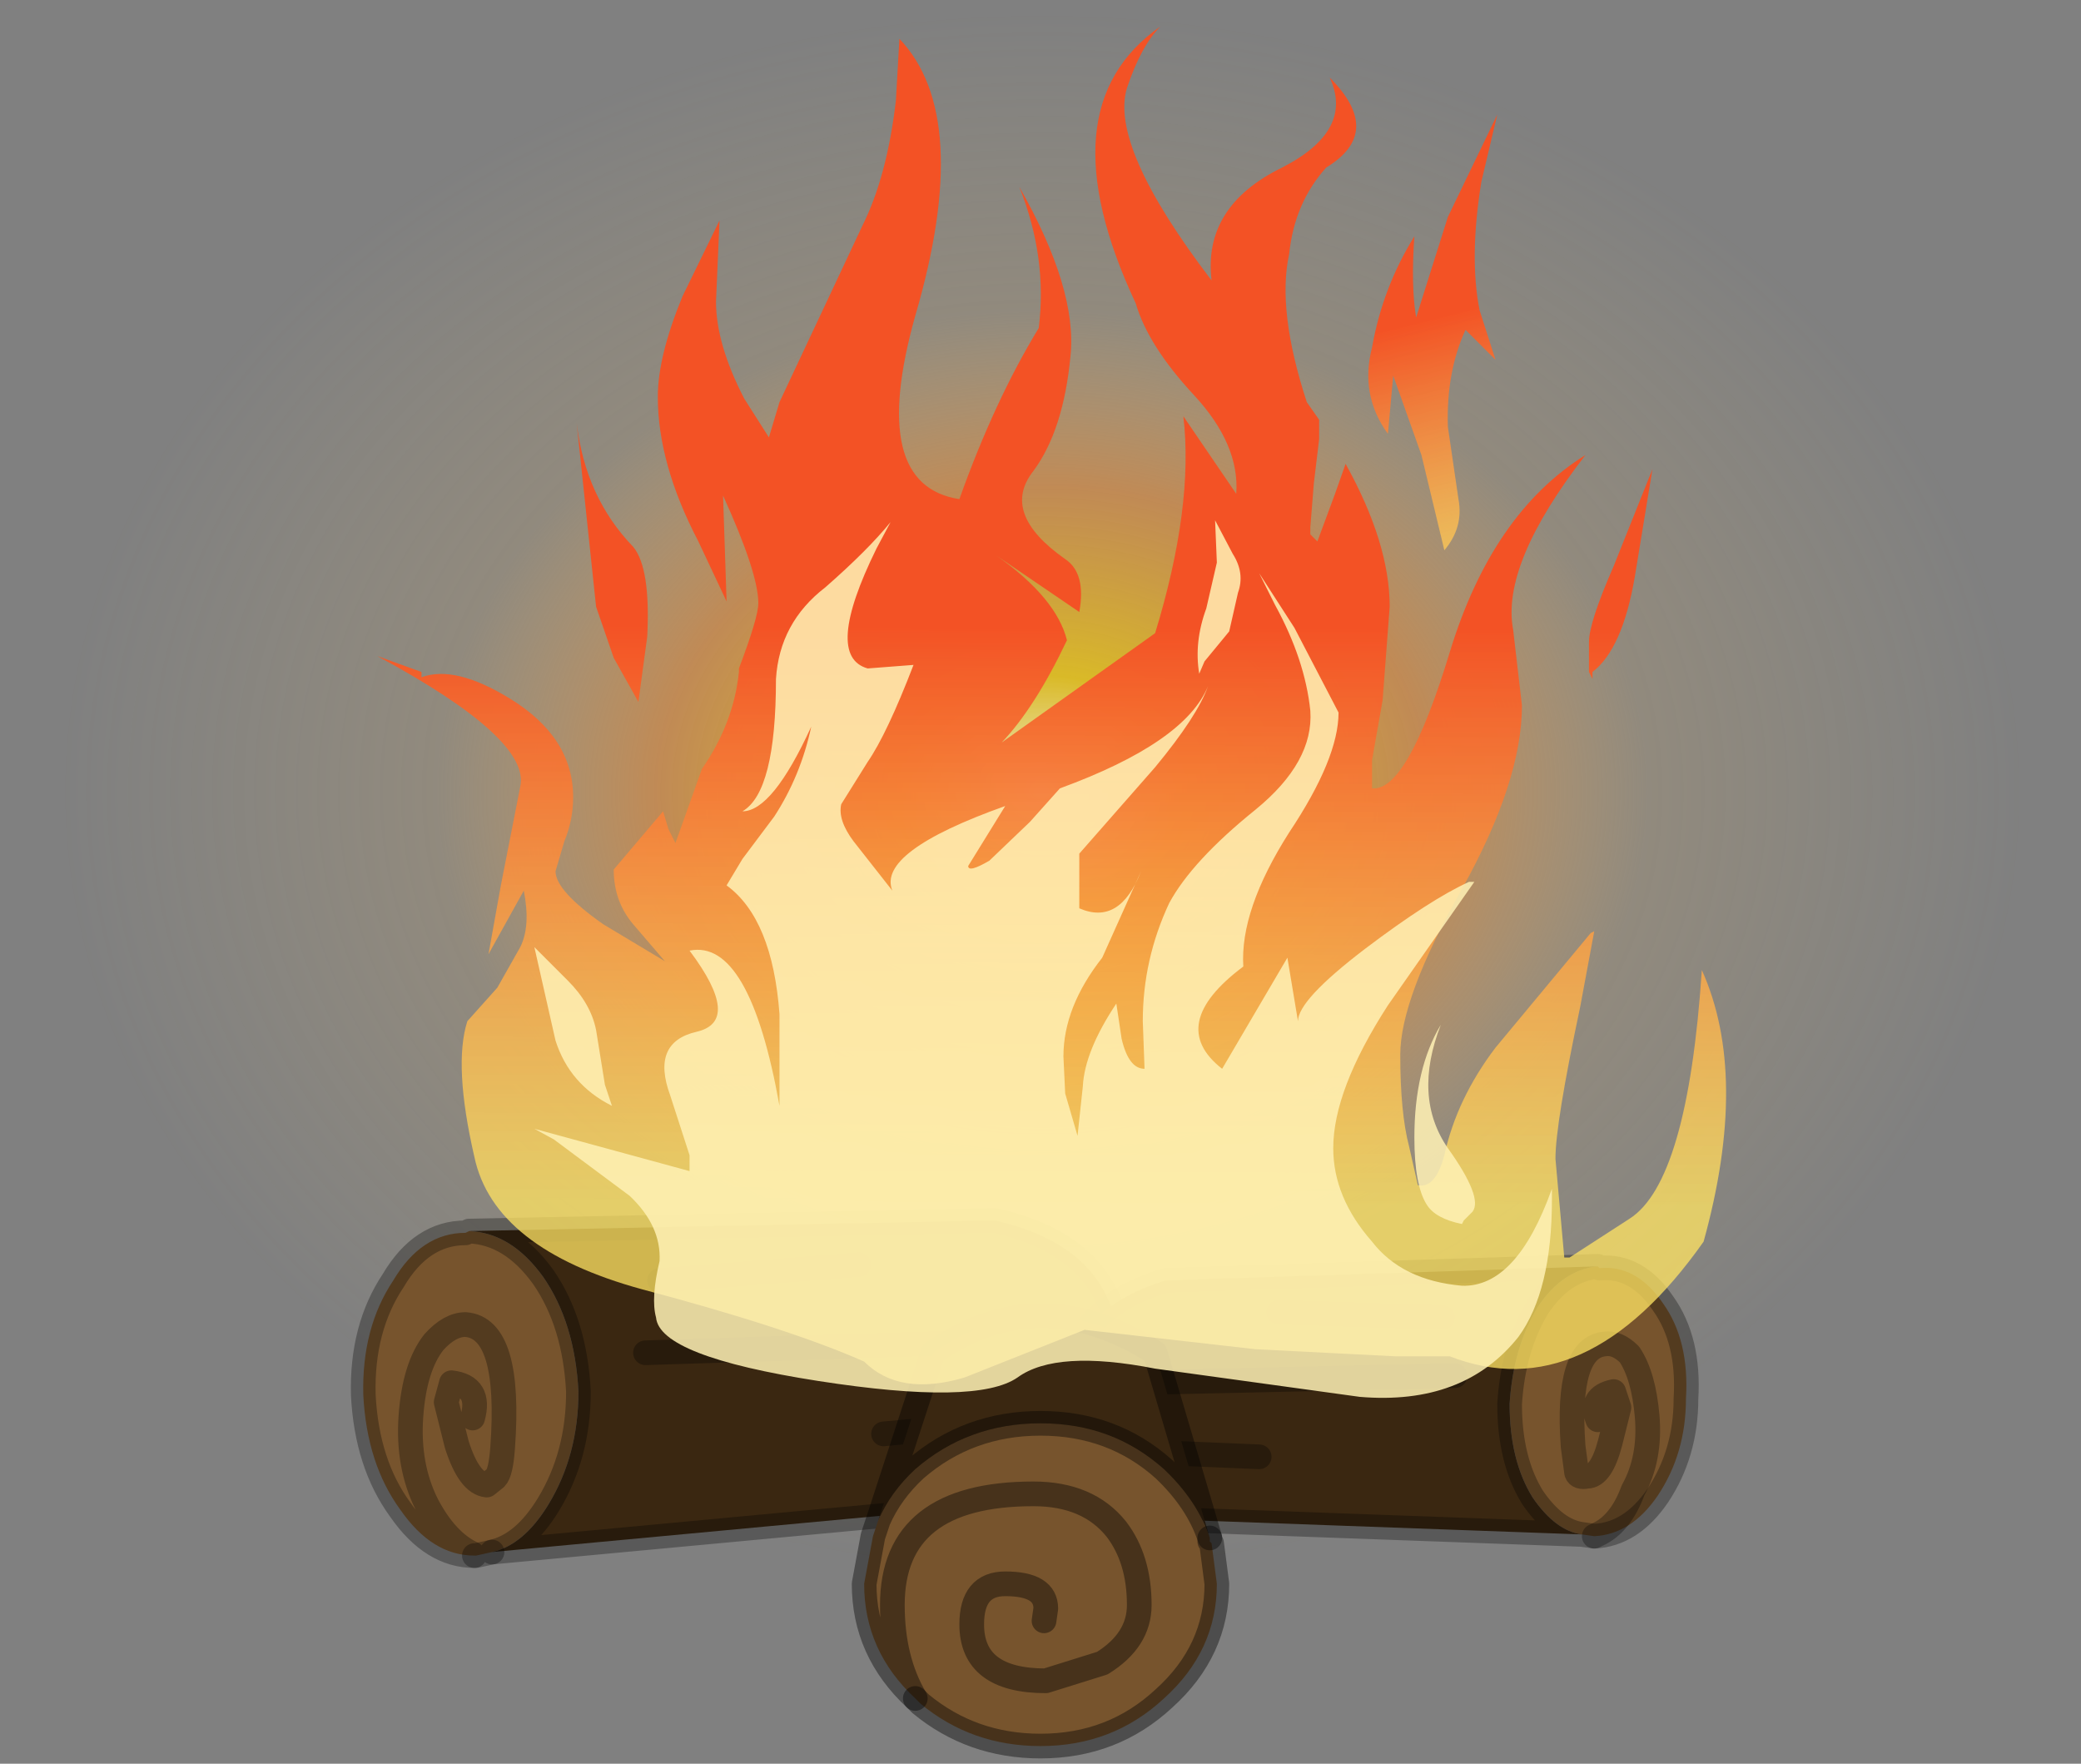 <?xml version="1.0" encoding="utf-8"?>
<svg version="1.1" id="Layer_1"
xmlns="http://www.w3.org/2000/svg"
xmlns:xlink="http://www.w3.org/1999/xlink"
width="59px" height="50px"
xml:space="preserve">
<rect width="100%" height="100%" fill="#808080" stroke="none"/>
<g id="PathID_4530" transform="matrix(1, 0, 0, 1, 29.45, 24.75)">
<radialGradient
id="RadialGradID_1935" gradientUnits="userSpaceOnUse" gradientTransform="matrix(0.034, 0, 0, 0.027, 0.1, -2.3)" spreadMethod ="pad" cx="0" cy="0" r="819.2" fx="0" fy="0" >
<stop  offset="0"  style="stop-color:#FFFDF5;stop-opacity:0.878" />
<stop  offset="0.149"  style="stop-color:#FFD202;stop-opacity:0.702" />
<stop  offset="0.392"  style="stop-color:#F79331;stop-opacity:0.541" />
<stop  offset="0.616"  style="stop-color:#FCC86F;stop-opacity:0.141" />
<stop  offset="1"  style="stop-color:#FFDD87;stop-opacity:0" />
</radialGradient>
<path style="fill:url(#RadialGradID_1935) " d="M20.9 -18.15Q29.45 -11.65 29.45 -2.3Q29.45 7.05 20.9 13.65Q12.35 20.15 0.1 20.15Q-12.3 20.15 -20.9 13.65Q-29.45 7.05 -29.45 -2.3Q-29.45 -11.65 -20.9 -18.15Q-12.3 -24.75 0.1 -24.75Q12.35 -24.75 20.9 -18.15" />
</g>
<g id="PathID_4531" transform="matrix(1, 0, 0, 1, 29.45, 24.75)">
<path style="fill:#77542D;fill-opacity:1" d="M-16 19.35L-16.05 19.3Q-16.8 18.95 -17.35 17.9Q-17.9 16.8 -17.8 15.4Q-17.7 14 -17.15 13.3Q-16.7 12.8 -16.25 12.8Q-14.95 12.9 -15.2 16.3Q-15.25 17 -15.4 17.15L-15.65 17.35Q-16.15 17.3 -16.5 16.2L-16.8 15L-16.65 14.45Q-15.8 14.55 -16.05 15.45Q-15.8 14.55 -16.65 14.45L-16.8 15L-16.5 16.2Q-16.15 17.3 -15.65 17.35L-15.4 17.15Q-15.25 17 -15.2 16.3Q-14.95 12.9 -16.25 12.8Q-16.7 12.8 -17.15 13.3Q-17.7 14 -17.8 15.4Q-17.9 16.8 -17.35 17.9Q-16.8 18.95 -16.05 19.3L-16 19.35Q-17.2 19.35 -18.1 18.05Q-19.05 16.75 -19.15 14.8Q-19.2 12.9 -18.3 11.55Q-17.5 10.2 -16.25 10.2L-16.15 10.15Q-14.95 10.2 -14.05 11.45Q-13.15 12.75 -13.05 14.7Q-13.05 16.5 -13.9 17.9Q-14.6 19.05 -15.5 19.25L-15.95 19.35L-16 19.35" />
<path style="fill:#3A2711;fill-opacity:1" d="M-1.25 9.85Q2.35 10.65 2.3 13.9Q2.25 17.2 -0.5 17.85L-15.5 19.25Q-14.6 19.05 -13.9 17.9Q-13.05 16.5 -13.05 14.7Q-13.15 12.75 -14.05 11.45Q-14.95 10.2 -16.15 10.15L-1.25 9.85M-0.15 15.5L-4.4 15.9L-0.15 15.5M-0.15 13.25L-11.15 13.6L-0.15 13.25M-5.1 11.1L-10.75 11.55L-5.1 11.1" />
<path style="fill:none;stroke-width:0.7;stroke-linecap:round;stroke-linejoin:round;stroke-miterlimit:3;stroke:#000000;stroke-opacity:0.302" d="M-16.15 10.15Q-14.95 10.2 -14.05 11.45Q-13.15 12.75 -13.05 14.7Q-13.05 16.5 -13.9 17.9Q-14.6 19.05 -15.5 19.25L-0.5 17.85Q2.25 17.2 2.3 13.9Q2.35 10.65 -1.25 9.85L-16.15 10.15L-16.25 10.2Q-17.5 10.2 -18.3 11.55Q-19.2 12.9 -19.15 14.8Q-19.05 16.75 -18.1 18.05Q-17.2 19.35 -16 19.35L-16.05 19.3Q-16.8 18.95 -17.35 17.9Q-17.9 16.8 -17.8 15.4Q-17.7 14 -17.15 13.3Q-16.7 12.8 -16.25 12.8Q-14.95 12.9 -15.2 16.3Q-15.25 17 -15.4 17.15L-15.65 17.35Q-16.15 17.3 -16.5 16.2L-16.8 15L-16.65 14.45Q-15.8 14.55 -16.05 15.45" />
<path style="fill:none;stroke-width:0.7;stroke-linecap:round;stroke-linejoin:round;stroke-miterlimit:3;stroke:#000000;stroke-opacity:0.302" d="M-15.5 19.25L-15.95 19.35L-16 19.35" />
<path style="fill:none;stroke-width:0.7;stroke-linecap:round;stroke-linejoin:round;stroke-miterlimit:3;stroke:#000000;stroke-opacity:0.302" d="M-4.4 15.9L-0.15 15.5" />
<path style="fill:none;stroke-width:0.7;stroke-linecap:round;stroke-linejoin:round;stroke-miterlimit:3;stroke:#000000;stroke-opacity:0.302" d="M-11.15 13.6L-0.15 13.25" />
<path style="fill:none;stroke-width:0.7;stroke-linecap:round;stroke-linejoin:round;stroke-miterlimit:3;stroke:#000000;stroke-opacity:0.302" d="M-10.75 11.55L-5.1 11.1" />
</g>
<g id="PathID_4532" transform="matrix(1, 0, 0, 1, 29.45, 24.75)">
<path style="fill:#77542D;fill-opacity:1" d="M15.9 11.2Q16.95 11.1 17.7 12.2Q18.45 13.25 18.35 14.9Q18.35 16.45 17.55 17.65Q16.8 18.75 15.75 18.8L15.4 18.75Q14.65 18.65 14 17.7Q13.35 16.65 13.35 15.05Q13.45 13.45 14.15 12.3Q14.85 11.25 15.85 11.15L15.9 11.2" />
<path style="fill:#3A2711;fill-opacity:1" d="M3 18.3Q0.7 17.9 0.65 15.15Q0.65 12.45 3.6 11.55L15.85 11.15Q14.85 11.25 14.15 12.3Q13.45 13.45 13.35 15.05Q13.35 16.65 14 17.7Q14.65 18.65 15.4 18.75L3 18.3M2.7 16.4L6.25 16.55L2.7 16.4M2.7 14.45L11.8 14.25L2.7 14.45M6.8 12.45L11.45 12.6L6.8 12.45" />
<path style="fill:none;stroke-width:0.7;stroke-linecap:round;stroke-linejoin:round;stroke-miterlimit:3;stroke:#000000;stroke-opacity:0.302" d="M15.4 18.75Q14.65 18.65 14 17.7Q13.35 16.65 13.35 15.05Q13.45 13.45 14.15 12.3Q14.85 11.25 15.85 11.15L3.6 11.55Q0.65 12.45 0.65 15.15Q0.7 17.9 3 18.3L15.4 18.75L15.75 18.8Q16.8 18.75 17.55 17.65Q18.35 16.45 18.35 14.9Q18.45 13.25 17.7 12.2Q16.95 11.1 15.9 11.2L15.85 11.15" />
<path style="fill:none;stroke-width:0.7;stroke-linecap:round;stroke-linejoin:round;stroke-miterlimit:3;stroke:#000000;stroke-opacity:0.302" d="M6.25 16.55L2.7 16.4" />
<path style="fill:none;stroke-width:0.7;stroke-linecap:round;stroke-linejoin:round;stroke-miterlimit:3;stroke:#000000;stroke-opacity:0.302" d="M15.75 18.8L15.85 18.75Q16.5 18.45 16.85 17.5Q17.35 16.6 17.25 15.4Q17.15 14.25 16.75 13.65Q16.4 13.3 16.05 13.35Q14.95 13.45 15.15 16.25L15.25 17Q15.3 17.15 15.55 17.1Q15.95 17.1 16.2 16.15L16.45 15.15L16.3 14.7Q15.6 14.85 15.85 15.5" />
<path style="fill:none;stroke-width:0.7;stroke-linecap:round;stroke-linejoin:round;stroke-miterlimit:3;stroke:#000000;stroke-opacity:0.302" d="M11.8 14.25L2.7 14.45" />
<path style="fill:none;stroke-width:0.7;stroke-linecap:round;stroke-linejoin:round;stroke-miterlimit:3;stroke:#000000;stroke-opacity:0.302" d="M11.45 12.6L6.8 12.45" />
</g>
<g id="PathID_4533" transform="matrix(1, 0, 0, 1, 29.45, 24.75)">
<path style="fill:#3A2711;fill-opacity:1" d="M-3 13.6Q0 11.5 3.3 13.6L4.85 18.85Q4.5 17.8 3.55 16.9Q2.1 15.6 0.05 15.6Q-2 15.6 -3.5 16.9Q-4.2 17.55 -4.55 18.35L-3 13.6" />
<path style="fill:#77542D;fill-opacity:1" d="M-3.5 23.4Q-4.15 22.3 -4.15 20.75Q-4.15 17.6 -0.15 17.6Q1.4 17.6 2.2 18.6Q2.85 19.45 2.85 20.75Q2.85 21.75 1.8 22.4L0.2 22.9Q-1.9 22.9 -1.9 21.3Q-1.9 20.15 -0.95 20.15Q0.2 20.15 0.2 20.85L0.15 21.2L0.2 20.85Q0.2 20.15 -0.95 20.15Q-1.9 20.15 -1.9 21.3Q-1.9 22.9 0.2 22.9L1.8 22.4Q2.85 21.75 2.85 20.75Q2.85 19.45 2.2 18.6Q1.4 17.6 -0.15 17.6Q-4.15 17.6 -4.15 20.75Q-4.15 22.3 -3.5 23.4Q-4.95 22.05 -4.95 20.15L-4.7 18.8L-4.55 18.35Q-4.2 17.55 -3.5 16.9Q-2 15.6 0.05 15.6Q2.1 15.6 3.55 16.9Q4.5 17.8 4.85 18.85L4.85 18.95L4.9 19L5.05 20.15Q5.05 22.05 3.55 23.4Q2.1 24.75 0.05 24.75Q-1.9 24.75 -3.35 23.55L-3.5 23.4" />
<path style="fill:none;stroke-width:0.7;stroke-linecap:round;stroke-linejoin:round;stroke-miterlimit:3;stroke:#000000;stroke-opacity:0.4" d="M-4.55 18.35Q-4.2 17.55 -3.5 16.9Q-2 15.6 0.05 15.6Q2.1 15.6 3.55 16.9Q4.5 17.8 4.85 18.85L3.3 13.6Q0 11.5 -3 13.6L-4.55 18.35L-4.7 18.8L-4.95 20.15Q-4.95 22.05 -3.5 23.4Q-4.15 22.3 -4.15 20.75Q-4.15 17.6 -0.15 17.6Q1.4 17.6 2.2 18.6Q2.85 19.45 2.85 20.75Q2.85 21.75 1.8 22.4L0.2 22.9Q-1.9 22.9 -1.9 21.3Q-1.9 20.15 -0.95 20.15Q0.2 20.15 0.2 20.85L0.15 21.2" />
<path style="fill:none;stroke-width:0.7;stroke-linecap:round;stroke-linejoin:round;stroke-miterlimit:3;stroke:#000000;stroke-opacity:0.4" d="M4.85 18.85L4.85 18.95L4.9 19L5.05 20.15Q5.05 22.05 3.55 23.4Q2.1 24.75 0.05 24.75Q-1.9 24.75 -3.35 23.55L-3.5 23.4" />
</g>
<g id="PathID_4534" transform="matrix(1, 0, 0, 1, 29.45, 24.75)">
<linearGradient
id="LinearGradID_1936" gradientUnits="userSpaceOnUse" gradientTransform="matrix(0.001, 0.005, -0.008, 0.002, 11.95, -12)" spreadMethod ="pad" x1="-819.2" y1="0" x2="819.2" y2="0" >
<stop  offset="0.043" style="stop-color:#F35225;stop-opacity:1" />
<stop  offset="1" style="stop-color:#FFE362;stop-opacity:0.761" />
</linearGradient>
<path style="fill:url(#LinearGradID_1936) " d="M12.1 -15.4Q11.55 -14.2 11.6 -12.65L11.9 -10.6Q12.05 -9.8 11.5 -9.15L10.85 -11.85L10.05 -14.1L9.9 -12.45Q9.1 -13.55 9.45 -14.9Q9.75 -16.6 10.65 -18.05Q10.55 -16.65 10.7 -15.75L11.6 -18.6L13 -21.5L12.55 -19.6Q12.2 -17.45 12.5 -15.95L12.95 -14.55L12.1 -15.4" />
<linearGradient
id="LinearGradID_1937" gradientUnits="userSpaceOnUse" gradientTransform="matrix(-3.05176e-005, 0.01, -0.025, -9.15527e-005, 1.05, 1.2)" spreadMethod ="pad" x1="-819.2" y1="0" x2="819.2" y2="0" >
<stop  offset="0" style="stop-color:#F35225;stop-opacity:1" />
<stop  offset="1" style="stop-color:#FFE362;stop-opacity:0.761" />
</linearGradient>
<path style="fill:url(#LinearGradID_1937) " d="M8.15 -20Q7.25 -19 7.1 -17.55Q6.75 -15.95 7.6 -13.35L7.95 -12.85L7.95 -12.3L7.8 -11.05L7.7 -9.8L7.7 -9.6L7.9 -9.4L8.4 -10.75L8.7 -11.6Q9.95 -9.35 9.95 -7.55L9.75 -4.9L9.45 -3.2L9.45 -2.4Q10.45 -2.3 11.65 -6.25Q12.85 -10.2 15.5 -11.85Q13.1 -8.75 13.45 -6.9L13.7 -4.75Q13.7 -2.6 12 0.45Q10.25 3.55 10.25 5.15Q10.25 6.8 10.5 7.75L10.75 8.85Q11.25 8.95 11.5 8Q11.85 6.4 12.95 4.95L15.65 1.7L15.75 1.65L15.35 3.8Q14.65 7.1 14.65 8.1L14.9 10.9L15.05 10.9L16.75 9.8Q18.4 8.75 18.8 2.75Q20.15 5.75 18.85 10.45Q15.5 15.2 11.65 13.7L10.1 13.7L6.15 13.5L1.3 12.95L-2.1 14.3Q-3.95 14.85 -4.95 13.85Q-7.1 12.9 -11.25 11.8Q-15.45 10.65 -16 8.05Q-16.6 5.45 -16.2 4.2L-15.35 3.25L-14.7 2.1Q-14.4 1.5 -14.6 0.5L-15.6 2.3L-15.25 0.35L-14.7 -2.45Q-14.4 -3.8 -18.75 -6.15L-17.5 -5.55Q-16.55 -5.9 -15 -4.95Q-13.2 -3.85 -13.2 -2.15Q-13.2 -1.5 -13.45 -0.9L-13.7 -0.05Q-13.7 0.5 -12.35 1.45L-10.6 2.5L-11.5 1.45Q-12.05 0.8 -12.05 -0.1L-10.65 -1.75L-10.5 -1.25L-10.3 -0.85L-9.55 -2.95Q-8.65 -4.25 -8.5 -5.7L-8.5 -5.8Q-7.95 -7.25 -7.95 -7.65Q-7.95 -8.5 -8.95 -10.7L-8.85 -7.7L-9.65 -9.4Q-10.8 -11.6 -10.8 -13.5Q-10.8 -14.65 -10.1 -16.35L-9.05 -18.5L-9.15 -16.2Q-9.15 -15 -8.35 -13.45L-7.65 -12.35L-7.35 -13.35L-5 -18.35Q-4.3 -19.75 -4.05 -21.9L-3.95 -23.65Q-1.85 -21.45 -3.5 -15.8Q-4.85 -11 -2.25 -10.6Q-1.25 -13.4 0 -15.45Q0.25 -17.45 -0.55 -19.45Q1.1 -16.55 0.9 -14.65Q0.7 -12.55 -0.15 -11.4Q-1.1 -10.2 0.75 -8.9Q1.35 -8.5 1.15 -7.4L-1.2 -9Q0.5 -7.8 0.8 -6.6Q-0.1 -4.7 -1.05 -3.7L3.3 -6.8Q4.4 -10.4 4.1 -12.95L5.6 -10.75Q5.7 -12.15 4.4 -13.55Q3.1 -14.95 2.75 -16.15Q0.15 -21.7 3.45 -24Q2.9 -23.45 2.5 -22.25Q2 -20.6 4.9 -16.8Q4.65 -18.9 6.9 -20Q8.95 -21.05 8.25 -22.55Q9.8 -21 8.15 -20M-17.5 -5.55L-17.5 -5.7L-18.75 -6.15" />
<linearGradient
id="LinearGradID_1938" gradientUnits="userSpaceOnUse" gradientTransform="matrix(-3.05176e-005, 0.01, -0.025, -9.15527e-005, 1.05, 1.2)" spreadMethod ="pad" x1="-819.2" y1="0" x2="819.2" y2="0" >
<stop  offset="0" style="stop-color:#F35225;stop-opacity:1" />
<stop  offset="0.988" style="stop-color:#FFE362;stop-opacity:1" />
</linearGradient>
<path style="fill:url(#LinearGradID_1938) " d="M16.3 -8.7L17.4 -11.45L16.9 -8.4Q16.55 -6.35 15.7 -5.7L15.7 -5.5L15.6 -5.7L15.6 -6.55Q15.6 -7.1 16.3 -8.7M-11.1 -6.7L-11.35 -4.85L-12.05 -6.1L-12.55 -7.55L-13.1 -12.75Q-12.85 -10.65 -11.5 -9.25Q-11 -8.65 -11.1 -6.7" />
</g>
<g id="PathID_4535" transform="matrix(1, 0, 0, 1, 29.45, 24.75)">
<path style="fill:#FFF1B4;fill-opacity:0.859" d="M7.25 -6.95L8.5 -4.55Q8.5 -3.25 7.1 -1.15Q5.7 1.05 5.8 2.65Q3.6 4.3 5.2 5.55L7.05 2.4L7.35 4.2Q7.35 3.6 9.25 2.15Q11.1 0.75 12.2 0.25L12.35 0.25L9.9 3.75Q8.35 6.15 8.35 7.8Q8.35 9.2 9.45 10.45Q10.3 11.55 12 11.7Q13.55 11.75 14.55 8.95L14.55 9.25Q14.55 11.85 13.6 13.15Q12.05 15.1 9.1 14.85L3.3 14.05Q0.5 13.5 -0.6 14.3Q-1.75 15.1 -6.25 14.4Q-10.75 13.7 -10.85 12.6Q-11 12.05 -10.75 11Q-10.7 10 -11.6 9.15L-13.75 7.55L-14.3 7.25L-9.9 8.45L-9.9 8L-10.45 6.3Q-11 4.8 -9.7 4.5Q-8.4 4.2 -9.9 2.2Q-8.2 1.85 -7.35 6.6L-7.35 4Q-7.55 1.3 -8.85 0.35L-8.4 -0.4L-7.5 -1.6Q-6.75 -2.75 -6.45 -4.15Q-7.55 -1.75 -8.4 -1.75Q-7.45 -2.3 -7.45 -5.5Q-7.35 -7.1 -6.05 -8.1Q-4.85 -9.15 -4.2 -9.95L-4.6 -9.2Q-6.1 -6.15 -4.85 -5.8L-3.55 -5.9Q-4.3 -3.95 -4.85 -3.15L-5.6 -1.95Q-5.7 -1.5 -5.25 -0.9L-4.15 0.5Q-4.6 -0.6 -0.95 -1.9L-2 -0.2Q-2 0 -1.4 -0.35L-0.25 -1.45L0.6 -2.4Q4.15 -3.7 4.8 -5.3Q4.5 -4.45 3.3 -3L1.15 -0.55L1.15 1Q2.3 1.5 2.9 -0.05L1.8 2.4Q0.7 3.8 0.7 5.2L0.75 6.25L1.1 7.45L1.25 6.05Q1.3 5.05 2.2 3.7L2.35 4.7Q2.55 5.55 3 5.55L2.95 4.2Q2.95 2.45 3.7 0.85Q4.35 -0.35 6.15 -1.8Q7.8 -3.15 7.7 -4.6Q7.55 -6.05 6.7 -7.6L6.25 -8.5L7.25 -6.95M5.65 -7.95L5.4 -6.85L4.7 -6L4.55 -5.65Q4.4 -6.55 4.75 -7.5L5.05 -8.8L5 -10L5.5 -9.05Q5.85 -8.5 5.65 -7.95M11 9.4Q10.65 8.85 10.65 7.5Q10.65 5.55 11.4 4.3Q10.6 6.35 11.6 7.8Q12.6 9.2 12.3 9.6L12.05 9.85L12 9.95Q11.25 9.8 11 9.4M-13.35 3.05Q-12.7 3.7 -12.55 4.45L-12.3 6L-12.1 6.6Q-13.3 6 -13.7 4.75L-14.3 2.1L-13.35 3.05" />
</g>
</svg>
